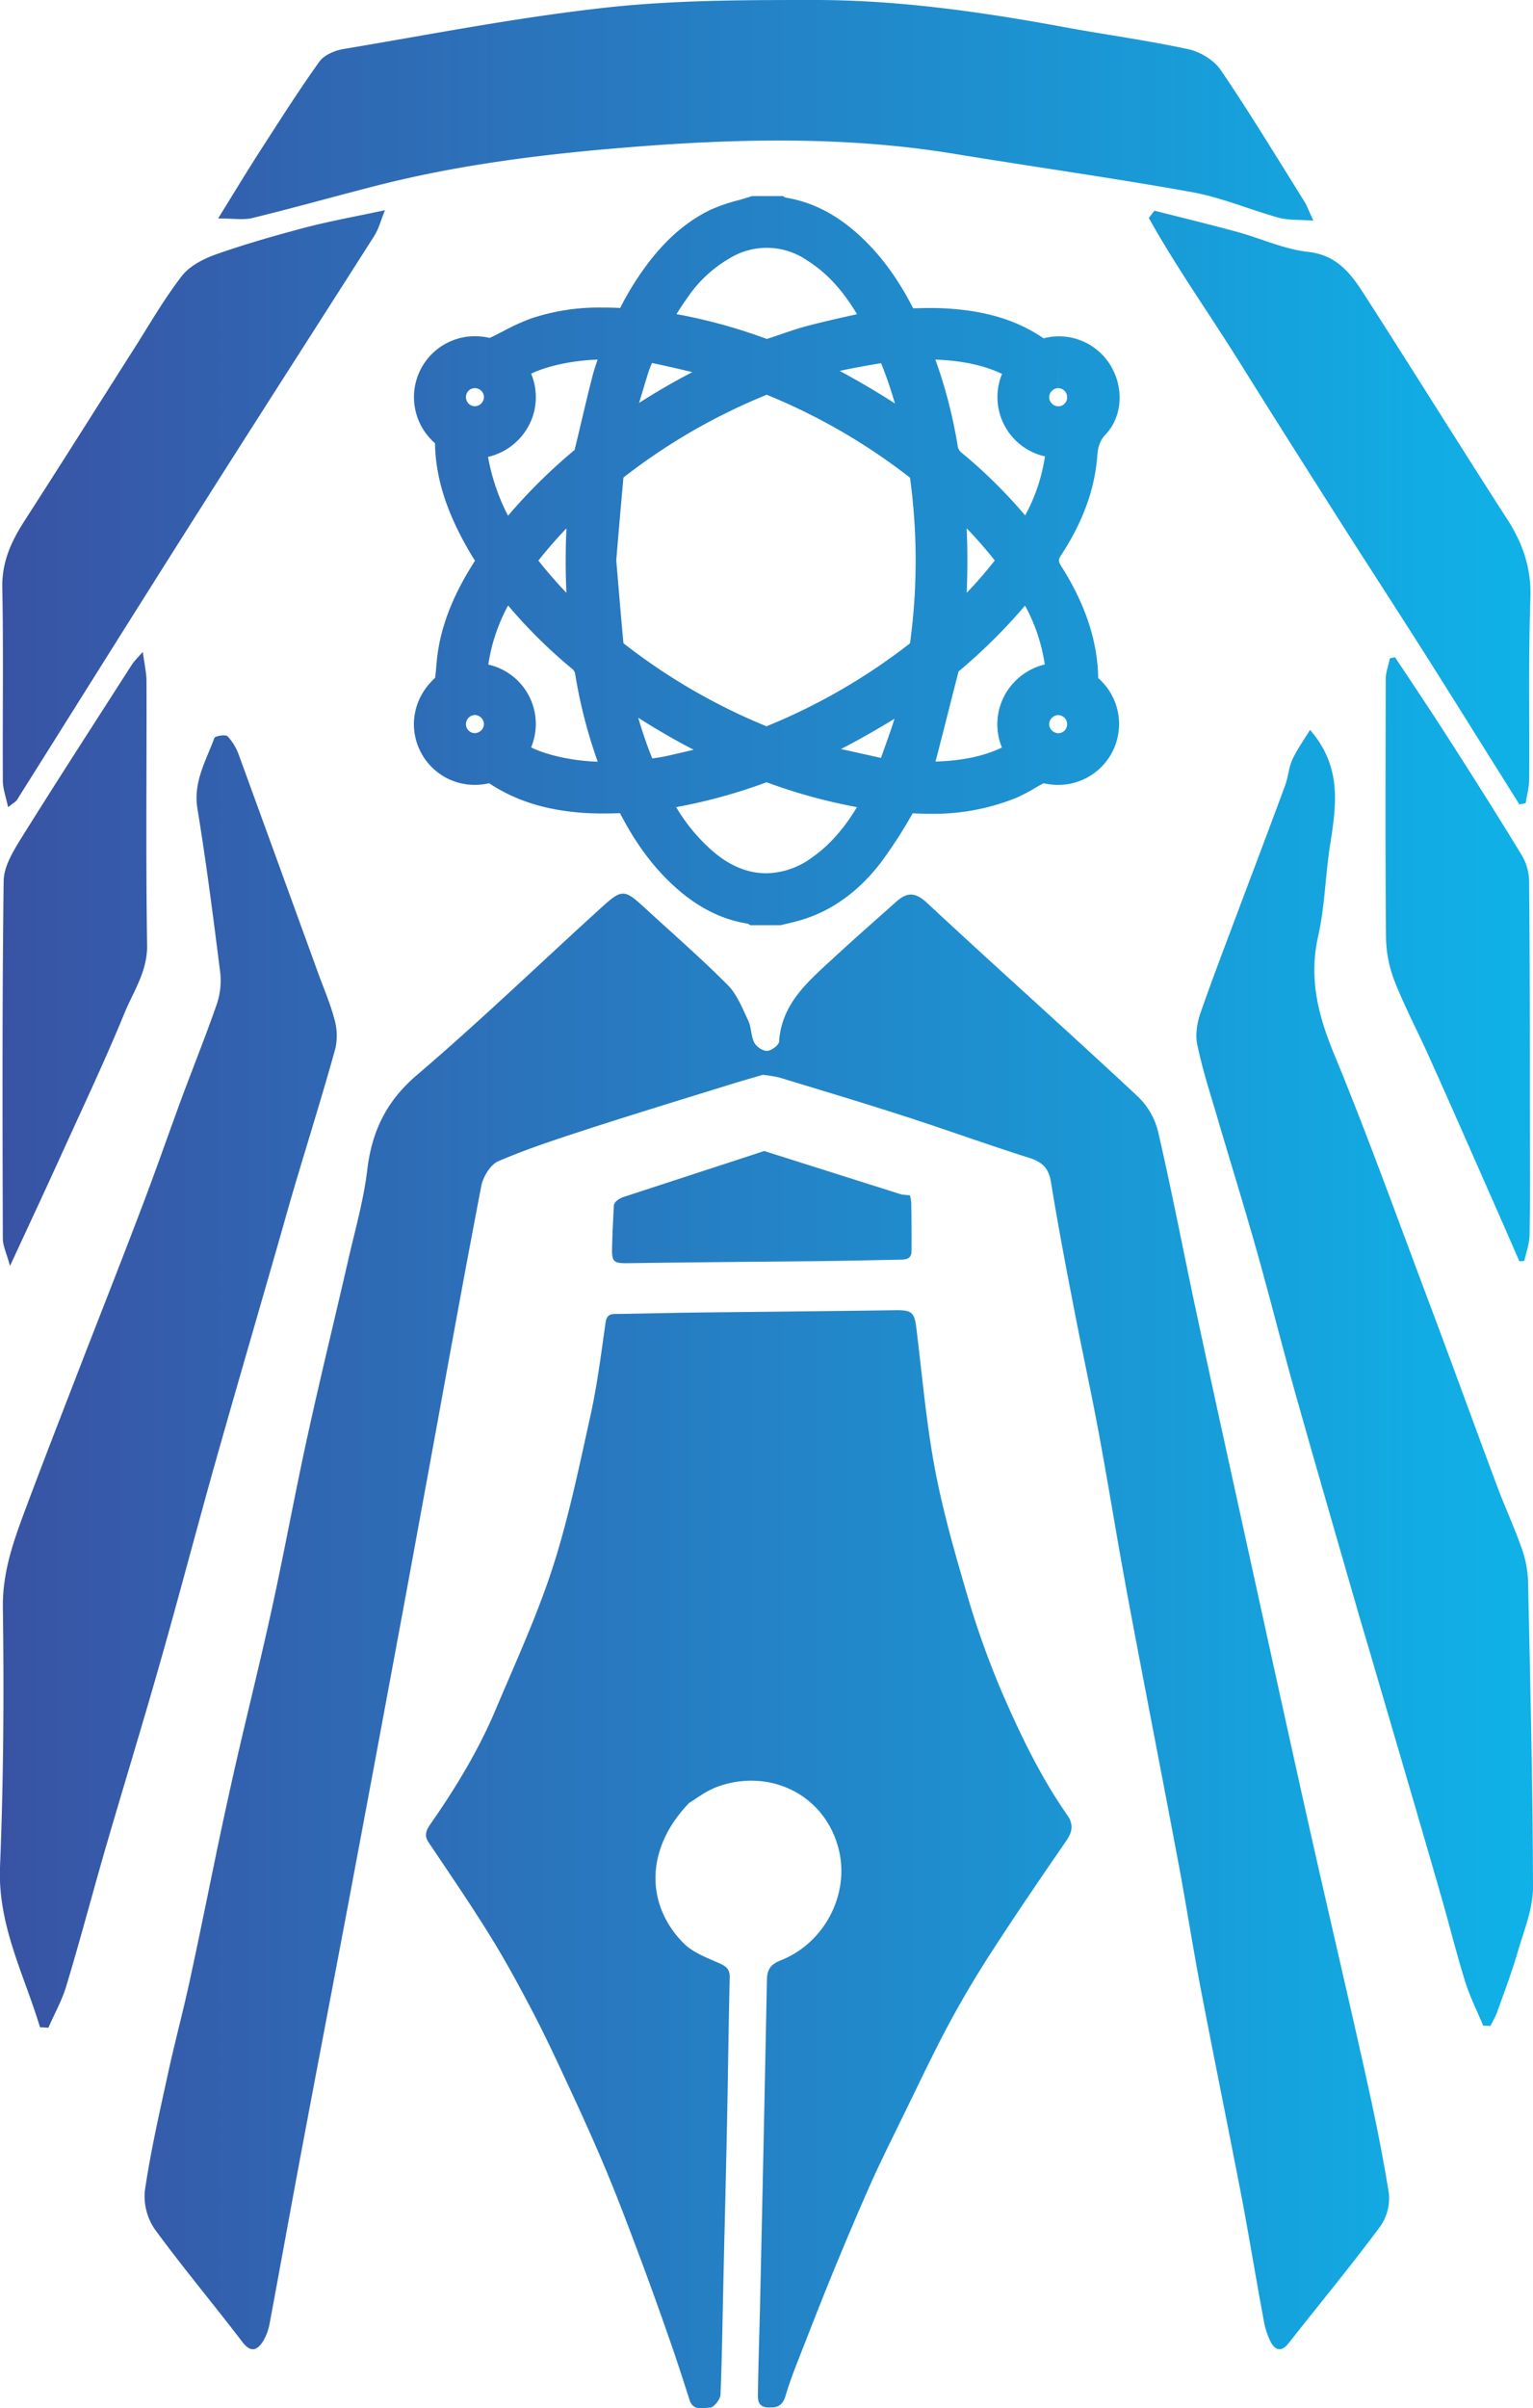<svg xmlns="http://www.w3.org/2000/svg" xmlns:xlink="http://www.w3.org/1999/xlink" viewBox="0 0 536.5 842.16"><defs><style>.cls-1{fill:url(#linear-gradient);}</style><linearGradient id="linear-gradient" y1="421.08" x2="536.5" y2="421.08" gradientUnits="userSpaceOnUse"><stop offset="0" stop-color="#3953a4"/><stop offset="0.99" stop-color="#0fb1e7"/></linearGradient></defs><g id="Layer_2" data-name="Layer 2"><g id="Layer_1-2" data-name="Layer 1"><path class="cls-1" d="M214.21,436.12c.11-4.78.38-9.52.6-14.32.07-2.07,3.27-3.16,3.27-3.16l49.38-16.12,48.09,15.21s1.82.2,2.87.27a13.12,13.12,0,0,1,.49,2.49c.09,5.69.15,11.4.09,17.14-.05,3-2.58,2.87-4.54,2.89-10.09.22-20.19.42-30.24.53-21.43.22-42.82.38-64.2.69C214.72,441.81,214.06,441.39,214.21,436.12ZM88.18,76.28c14.2-3.47,28.32-7.43,42.48-11.07,29.15-7.54,59-11.27,88.89-13.67,38.19-3.09,76.55-4,114.65,2.29,27.62,4.53,55.34,8.4,82.86,13.34,10.36,1.88,20.3,6.13,30.55,9,3.27.87,6.94.6,12.05,1-1.84-3.89-2.33-5.4-3.15-6.67-9.65-15.41-19.08-31-29.29-46-2.33-3.45-7.11-6.34-11.25-7.27-13.89-3-28-4.94-42-7.47C344.61,4.31,315,0,285.16,0c-24.48,0-49.11,0-73.37,2.69-30.68,3.38-61.1,9.34-91.55,14.45-3,.49-6.74,2.05-8.41,4.34-7.11,9.91-13.63,20.18-20.25,30.43-4.87,7.54-9.5,15.21-15.25,24.48C81.55,76.39,85.06,77,88.18,76.28ZM532.47,298.92c-8.51-14-17.29-27.81-26.14-41.6-5.92-9.23-12.05-18.34-18.12-27.48-.91.18-.93.18-1.8.38-.49,2.45-1.45,4.89-1.45,7.34-.06,29.85-.18,59.69.09,89.55a44.06,44.06,0,0,0,2.83,15.56c3.69,9.45,8.51,18.45,12.65,27.77C509,389.27,517.24,408.1,525.58,427c2.07,4.69,4.09,9.38,6.16,14.09.87-.06.87-.06,1.73-.15.65-3,1.78-6,1.83-9,.22-12.5.13-25,.11-37.44,0-28.73,0-57.47-.27-86.22A18.37,18.37,0,0,0,532.47,298.92ZM432.87,81.06c-9.6-2.6-19.23-4.94-28.83-7.38-1,1.2-1,1.31-2,2.53,9.67,17.32,21.23,33.6,31.75,50.43,10.8,17.32,21.76,34.57,32.72,51.82s22.1,34.31,33,51.52,21.46,34.23,32.24,51.33l2.18-.44c.44-2.83,1.24-5.61,1.24-8.41.16-21.16-.31-42.33.43-63.45.33-10.36-2.69-19-8.14-27.46-16.59-25.72-32.75-51.71-49.31-77.48-4.85-7.6-9.72-14.87-20.48-16C449.3,87.13,441.16,83.33,432.87,81.06ZM1,273.06c0,2.71,1,5.4,1.84,9.21,2-1.58,2.63-1.89,3-2.38C27.1,246.12,48.27,212.26,69.7,178.51c20.32-32.06,40.89-64,61.27-96,1.52-2.38,2.25-5.3,3.76-9-10.43,2.23-19.27,3.81-27.9,6.07-10.47,2.76-20.94,5.76-31.15,9.34-4.38,1.56-9.22,4-11.94,7.47-6.36,8.2-11.56,17.32-17.18,26.12C33.91,142.38,21.37,162.3,8.61,182.09c-4.67,7.22-8,14.45-7.81,23.5C1.25,228.06.85,250.58,1,273.06ZM51.27,238.2c0-2.8-.67-5.53-1.27-10.18a46,46,0,0,0-3.58,4c-13.05,20.34-26.21,40.64-39,61.12-2.83,4.56-6.07,9.91-6.14,14.92-.53,41.7-.42,83.35-.29,125,0,2.67,1.36,5.34,2.51,9.65,7.21-15.56,13.5-29,19.59-42.47,7-15.31,14.16-30.57,20.57-46.17,3.15-7.61,8-14.5,7.82-23.64C51,299.7,51.36,268.93,51.27,238.2ZM74.88,513.11c7.12-25.24,14.47-50.36,21.7-75.55,2.22-7.65,4.34-15.38,6.6-23,4.74-15.92,9.72-31.82,14.17-47.82a20.72,20.72,0,0,0-.36-10.48c-1.53-5.75-4-11.29-6-16.94q-13.64-37.52-27.32-75.08a19.16,19.16,0,0,0-4-6.73c-.69-.72-4.34-.18-4.65.57-2.93,8-7.49,15.43-5.91,24.82,3.13,19.09,5.58,38.35,8,57.53a25.94,25.94,0,0,1-1.31,10.94c-3.94,11.3-8.41,22.37-12.57,33.6-4.51,12.27-8.8,24.63-13.47,36.86C43,439.65,36,457.39,29.08,475.18c-6.47,16.76-13,33.48-19.32,50.31C5.36,537.27.85,548.81,1,562.06c.43,30.28.23,60.61-1,90.89-.78,20.46,8.47,37.6,14,56,1.45.06,1.47.06,2.92.17,2.13-4.89,4.82-9.62,6.31-14.71C28,678.67,32.17,662.78,36.73,647c6.38-21.94,13.12-43.8,19.36-65.78C62.54,558.57,68.52,535.78,74.88,513.11Zm459.88,39.35a39.21,39.21,0,0,0-2.44-11.63c-2.54-7.09-5.69-13.94-8.34-21-8.16-21.81-16.07-43.68-24.28-65.49-10.78-28.62-21.14-57.47-32.81-85.73-5.61-13.59-8.9-26.5-5.58-41.2,2.33-10.36,2.53-21.21,4.15-31.7,2.14-13.77,4.41-27.35-7-40.47-2.2,3.63-4.56,6.83-6.18,10.41-1.29,2.78-1.42,6.07-2.53,9-5.05,13.72-10.23,27.39-15.37,41-4.82,12.94-9.78,25.74-14.31,38.77-1.16,3.38-1.81,7.54-1.05,11,1.78,8.47,4.45,16.77,6.89,25,4.56,15.56,9.39,31,13.79,46.6,4.6,16.23,8.69,32.61,13.25,48.89,7.09,25.19,14.4,50.31,21.65,75.48,2.2,7.67,4.54,15.32,6.76,23q7.11,24.27,14.23,48.53c3.16,10.9,6.34,21.75,9.45,32.62,2.6,9.2,4.91,18.45,7.76,27.57,1.67,5.24,4.16,10.22,6.29,15.29l2.45.09a39.75,39.75,0,0,0,2.33-4.6c2.6-7.32,5.36-14.54,7.49-22,2.16-7.22,5.14-14.6,5.14-21.92C536.41,624.18,535.54,588.32,534.76,552.46Zm-57.25,171.3c-6.44-28.86-13.22-57.62-19.69-86.48-7.47-33.42-14.77-66.86-22.12-100.29-5.65-25.84-11.37-51.67-16.9-77.53-4.52-21.08-8.56-42.29-13.41-63.3a25.36,25.36,0,0,0-7.58-13.07c-24.32-22.68-49.13-44.78-73.48-67.43-4.22-3.91-7.11-3.54-10.76-.24-7.47,6.64-15,13.25-22.3,20-8.67,8-17.74,15.67-18.61,28.81-.09,1.27-2.67,3.2-4.18,3.27s-3.78-1.47-4.51-2.89c-1.18-2.31-1-5.32-2.09-7.65-2.07-4.34-3.91-9.16-7.18-12.47-9.23-9.27-19.14-17.9-28.77-26.75-7.4-6.8-8.14-7-15.38-.44C189,336.87,168,357.1,145.85,376c-10.65,9.11-15.7,19.58-17.32,33.1-1.25,10.54-4.23,20.9-6.6,31.26-4.72,20.61-9.76,41.09-14.28,61.7s-8.29,41.42-12.85,62.07c-4.62,21-10,41.95-14.6,63-4.83,21.75-9,43.53-13.74,65.28-2.38,11.07-5.36,22-7.76,33.15-2.94,13.43-6,26.92-8,40.5a20.36,20.36,0,0,0,3.51,13.57C64,793,74.75,805.82,84.86,819.05c2.94,3.8,5.14,2.89,7.21-.31a18.77,18.77,0,0,0,2.29-6.2c3.84-20.55,7.53-41.11,11.4-61.68,5.4-28.77,10.94-57.58,16.37-86.39q8.56-45.53,17-91.07c3.63-19.43,7.16-38.9,10.74-58.34,6.14-33.48,12.14-67,18.57-100.33.64-3.25,3.2-7.47,6-8.67,10.11-4.34,20.68-7.76,31.17-11.19,16.5-5.33,33-10.38,49.58-15.51,4.22-1.32,8.47-2.52,11.78-3.49a52.89,52.89,0,0,1,5.74.93c14.4,4.4,28.83,8.69,43.2,13.34,14.76,4.73,29.32,10.05,44.13,14.72,4.62,1.42,6.93,3.51,7.76,8.47,2.49,15.36,5.42,30.7,8.4,46,2.6,13.51,5.58,27,8.09,40.5,2.87,15.3,5.38,30.66,8.1,46,1.84,10.32,3.78,20.61,5.73,30.84,4.78,25.12,9.67,50.25,14.39,75.37,2.75,14.65,5,29.39,7.82,44,4.6,24,9.5,48,14.14,72,2.71,14.2,5,28.48,7.67,42.7A28.49,28.49,0,0,0,444.7,819c1.51,2.83,3.73,3.67,6.22.49,10.7-13.58,21.73-26.92,32.06-40.82a17.16,17.16,0,0,0,3.07-11.71C483.72,752.42,480.72,738.06,477.51,723.76ZM350,590.28a308.21,308.21,0,0,1-12.12-34.57c-4.18-14.21-8.2-28.53-10.89-43.09-2.93-15.94-4.31-32.17-6.31-48.29-.65-5.36-1.63-6.18-7.12-6.14-23.5.34-47,.54-70.54.83-9.23.11-18.46.37-27.73.48-2.42.05-3.09,1-3.42,3.41-1.51,10.69-2.87,21.43-5.2,32-3.92,17.69-7.58,35.59-13.12,52.87-5.49,17-13.07,33.48-20.08,50.06-6,14.23-14,27.42-22.9,40.16-1.42,2.06-2.22,3.91-.55,6.31,7.38,11,14.92,22,21.87,33.26,5.43,8.78,10.32,17.92,15.12,27.08,4.18,8.07,8,16.32,11.85,24.59,4.65,10,9.21,20,13.45,30.21,4,9.54,7.61,19.21,11.25,28.88s7.05,19.19,10.41,28.82c2.6,7.36,5,14.76,7.38,22.23,1.29,3.85,4.78,2.67,7.23,2.56,1.28-.07,3.51-2.89,3.57-4.49.54-13.06.69-26.11,1-39.13.45-20.26,1-40.53,1.38-60.74.31-15.37.47-30.75.84-46.07.07-3.13-1.46-4-4-5.11-4.27-1.89-9-3.67-12.16-6.87-13.3-13.41-13.5-33.06,2-49.07,2.23-1.29,6-4.34,10.36-5.8,17.95-6.25,37.27,2.93,42,22.25,3.74,15.25-4.71,32.51-20.47,38.69-3.52,1.4-4.61,3.26-4.7,6.67q-1.15,58.13-2.46,116.25c-.25,9.43-.54,18.83-.69,28.26-.05,2.29-.07,4.85,3.2,5.09,3,.18,5.31-.09,6.45-4,1.89-6.4,4.51-12.65,6.95-18.92,3.54-9.07,7.1-18.12,10.81-27.08,3.85-9.29,7.74-18.52,11.83-27.72C307.66,757,311.15,750,314.57,743c5.52-11.2,10.83-22.54,16.65-33.61,4.65-8.74,9.7-17.34,15.08-25.7C355,670.23,364,657,373.07,643.88c2.33-3.36,2.69-5.91.37-9.23C363.84,620.87,356.61,605.68,350,590.28Zm21.57-396.47c-1.27,1.95-1.35,2.33.07,4.57,8.29,13.13,12.45,25.83,12.7,38.76a21.29,21.29,0,0,1-14.06,37.34,23.13,23.13,0,0,1-5-.56l-.07,0c-1.11.57-2.23,1.21-3.4,1.89a52.87,52.87,0,0,1-6.19,3.21,76.92,76.92,0,0,1-30,5.56c-2,0-4.09-.06-6.2-.18L318.5,286a165.3,165.3,0,0,1-10.35,15.8c-7.62,9.87-16.77,16.52-27.2,19.76-1.7.53-3.39.94-5,1.33-.71.16-1.41.33-2.11.51l-.6.15H262.61l-.9-.53c-9.14-1.44-17.5-5.66-25.5-12.86-7.43-6.69-13.73-15.13-19.22-25.78-2,.05-4,.1-6,.1-2.54,0-4.79-.07-6.87-.22-13-.89-23.8-4.27-32.92-10.35a23.22,23.22,0,0,1-5,.56,21.21,21.21,0,0,1-19-11.55c-4.47-8.75-2.43-19.07,5.06-25.84.2-1.42.33-2.87.46-4.4a68.08,68.08,0,0,1,1-7.51c1.93-9.56,5.92-18.84,12.53-29.1-1.37-2.06-2.52-4.09-3.49-5.85-7-12.69-10.34-23.93-10.53-35.24a21.3,21.3,0,0,1,14-37.4,22.46,22.46,0,0,1,5.09.59,1.87,1.87,0,0,0,.26-.1c1.56-.71,3.09-1.5,4.71-2.34a75.25,75.25,0,0,1,9.25-4.24,74.24,74.24,0,0,1,25.22-3.93c2,0,4.08,0,6.27.16A104.17,104.17,0,0,1,222.62,98c5-7.64,13.2-18.5,26.16-24.69A61.29,61.29,0,0,1,258.46,70c1.39-.4,2.7-.77,4-1.19l.75-.24h10.75l.91.53c9.1,1.45,17.39,5.61,25.33,12.71,7.51,6.72,13.85,15.22,19.38,26,1.78,0,3.8-.1,5.87-.1,2.48,0,4.7.07,6.78.22,13.51.94,24,4.24,33,10.39a20.29,20.29,0,0,1,5.32-.7A21.17,21.17,0,0,1,388.15,127c5.32,8,4.83,18.44-1.16,24.89-2,2.11-2.76,4.15-3,7.79C383.08,171.2,379,182.36,371.58,193.81Zm-20.23,49.8a21.77,21.77,0,0,1,14.3-11.24,61.8,61.8,0,0,0-6.91-20.58,196.24,196.24,0,0,1-23.24,23,2.26,2.26,0,0,0-.1.35c-1.15,4.41-2.27,8.82-3.39,13.24-1.42,5.6-2.84,11.21-4.3,16.8-.1.39-.21.77-.33,1.15,9.52-.32,16.84-1.86,23.27-4.91A21.37,21.37,0,0,1,351.35,243.61Zm-165.5,17.76c6.41,3.1,15.79,4.79,23.34,5A173.67,173.67,0,0,1,201.34,236a3.06,3.06,0,0,0-1.3-2.26,175.54,175.54,0,0,1-22.22-22,62.48,62.48,0,0,0-6.93,20.67,21.27,21.27,0,0,1,15,28.91Zm-19.67-5a3.23,3.23,0,0,0,3.19-3.14,3.09,3.09,0,0,0-.91-2.19,3.26,3.26,0,0,0-2.26-1l0-5h0v5A3.05,3.05,0,0,0,164,251a3.19,3.19,0,0,0-.93,2.27A3.1,3.1,0,0,0,166.18,256.37Zm19.07-107.91a21.63,21.63,0,0,1-14.45,11.32,73,73,0,0,0,7,20.58,192.63,192.63,0,0,1,23.29-23l.08-.28c.8-3.24,1.56-6.48,2.33-9.73,1.23-5.19,2.49-10.57,3.87-15.85.51-2,1.14-3.87,1.79-5.73-8.55.22-17.88,2.25-23.27,4.92A21.26,21.26,0,0,1,185.25,148.46Zm165.46-17.7c-6.52-3.07-14-4.65-23.34-5a170.09,170.09,0,0,1,7.79,30.14,3.68,3.68,0,0,0,1.62,2.61,175.76,175.76,0,0,1,22,21.74,62.07,62.07,0,0,0,6.93-20.65,21.24,21.24,0,0,1-15-28.88Zm-12.4,76.56A145.6,145.6,0,0,0,348.13,196c-3.15-4-6.41-7.7-9.83-11.26C338.64,192.33,338.64,199.81,338.31,207.32Zm-70,46.65a210.84,210.84,0,0,0,50.17-29,212.78,212.78,0,0,0,0-57.92,211.24,211.24,0,0,0-50.14-29,210.12,210.12,0,0,0-50.14,28.94c-.71,7.56-1.36,15.27-2,22.73l-.52,6.2.52,6.17c.63,7.49,1.28,15.24,2,22.86A210.93,210.93,0,0,0,268.27,254ZM313.2,141.1a146.49,146.49,0,0,0-4.85-14.1c-4.61.78-9.63,1.65-14.48,2.71C300.71,133.4,307.13,137.18,313.2,141.1Zm-13.28-31.25c-5.22-8.64-10.7-14.52-17.33-18.69a24.86,24.86,0,0,0-27.27-.81,44.73,44.73,0,0,0-14.57,13.5c-1.38,1.92-2.69,3.92-4,6a189.17,189.17,0,0,1,31.6,8.68l.28-.09c1.7-.53,3.39-1.11,5.07-1.69,3.14-1.07,6.38-2.17,9.72-3,5.37-1.4,10.83-2.61,16.12-3.78Zm-76.27,31.06c6-3.84,12.17-7.42,18.65-10.78-4.68-1.11-9.44-2.2-14.14-3.2l-.37.9c-.36.9-.7,1.76-.95,2.55Q225.24,135.64,223.65,140.91Zm-25.42,43.87c-3.44,3.58-6.7,7.32-9.81,11.26,3.16,4,6.41,7.73,9.8,11.26C197.89,199.85,197.89,192.37,198.23,184.78Zm-28.86-45.87a3.05,3.05,0,0,0-.87-2.17,3.2,3.2,0,0,0-2.28-1h-.05a3.09,3.09,0,0,0-3.1,3.13,3.23,3.23,0,0,0,.93,2.28,3.06,3.06,0,0,0,2.18.91A3.26,3.26,0,0,0,169.37,138.91Zm54,112.08a142.19,142.19,0,0,0,4.9,14.23c2-.25,3.64-.53,5.18-.87,3.09-.69,6.21-1.42,9.31-2.15Q232.74,257,223.37,251Zm13.26,31.27a62.8,62.8,0,0,0,13.09,15.65c5.89,5,12.1,7.48,18.46,7.48a27.51,27.51,0,0,0,15.73-5.32c6.11-4.22,11.28-10,16-17.81a192.75,192.75,0,0,1-31.64-8.7A188.49,188.49,0,0,1,236.63,282.26ZM312.84,252c.07-.22.14-.44.2-.66-6.26,3.86-12.48,7.38-18.73,10.61,4.61,1,9.33,2.05,14,3.11.45-1.28.9-2.55,1.36-3.82C310.76,258.2,311.88,255.06,312.84,252Zm54.33,1.21a3.14,3.14,0,0,0,.91,2.19,3.23,3.23,0,0,0,2.27,1h0a3.09,3.09,0,0,0,2.21-.9,3.2,3.2,0,0,0-2.18-5.43h0A3.28,3.28,0,0,0,367.17,253.2Zm3.18-122.48v5a3.18,3.18,0,0,0-2.25,1,3.12,3.12,0,0,0-.93,2.2,3.28,3.28,0,0,0,3.16,3.17h0a3.13,3.13,0,0,0,3.14-3.13,3.18,3.18,0,0,0-.9-2.29,3.14,3.14,0,0,0-2.21-.91v-5Z"/></g></g></svg>
